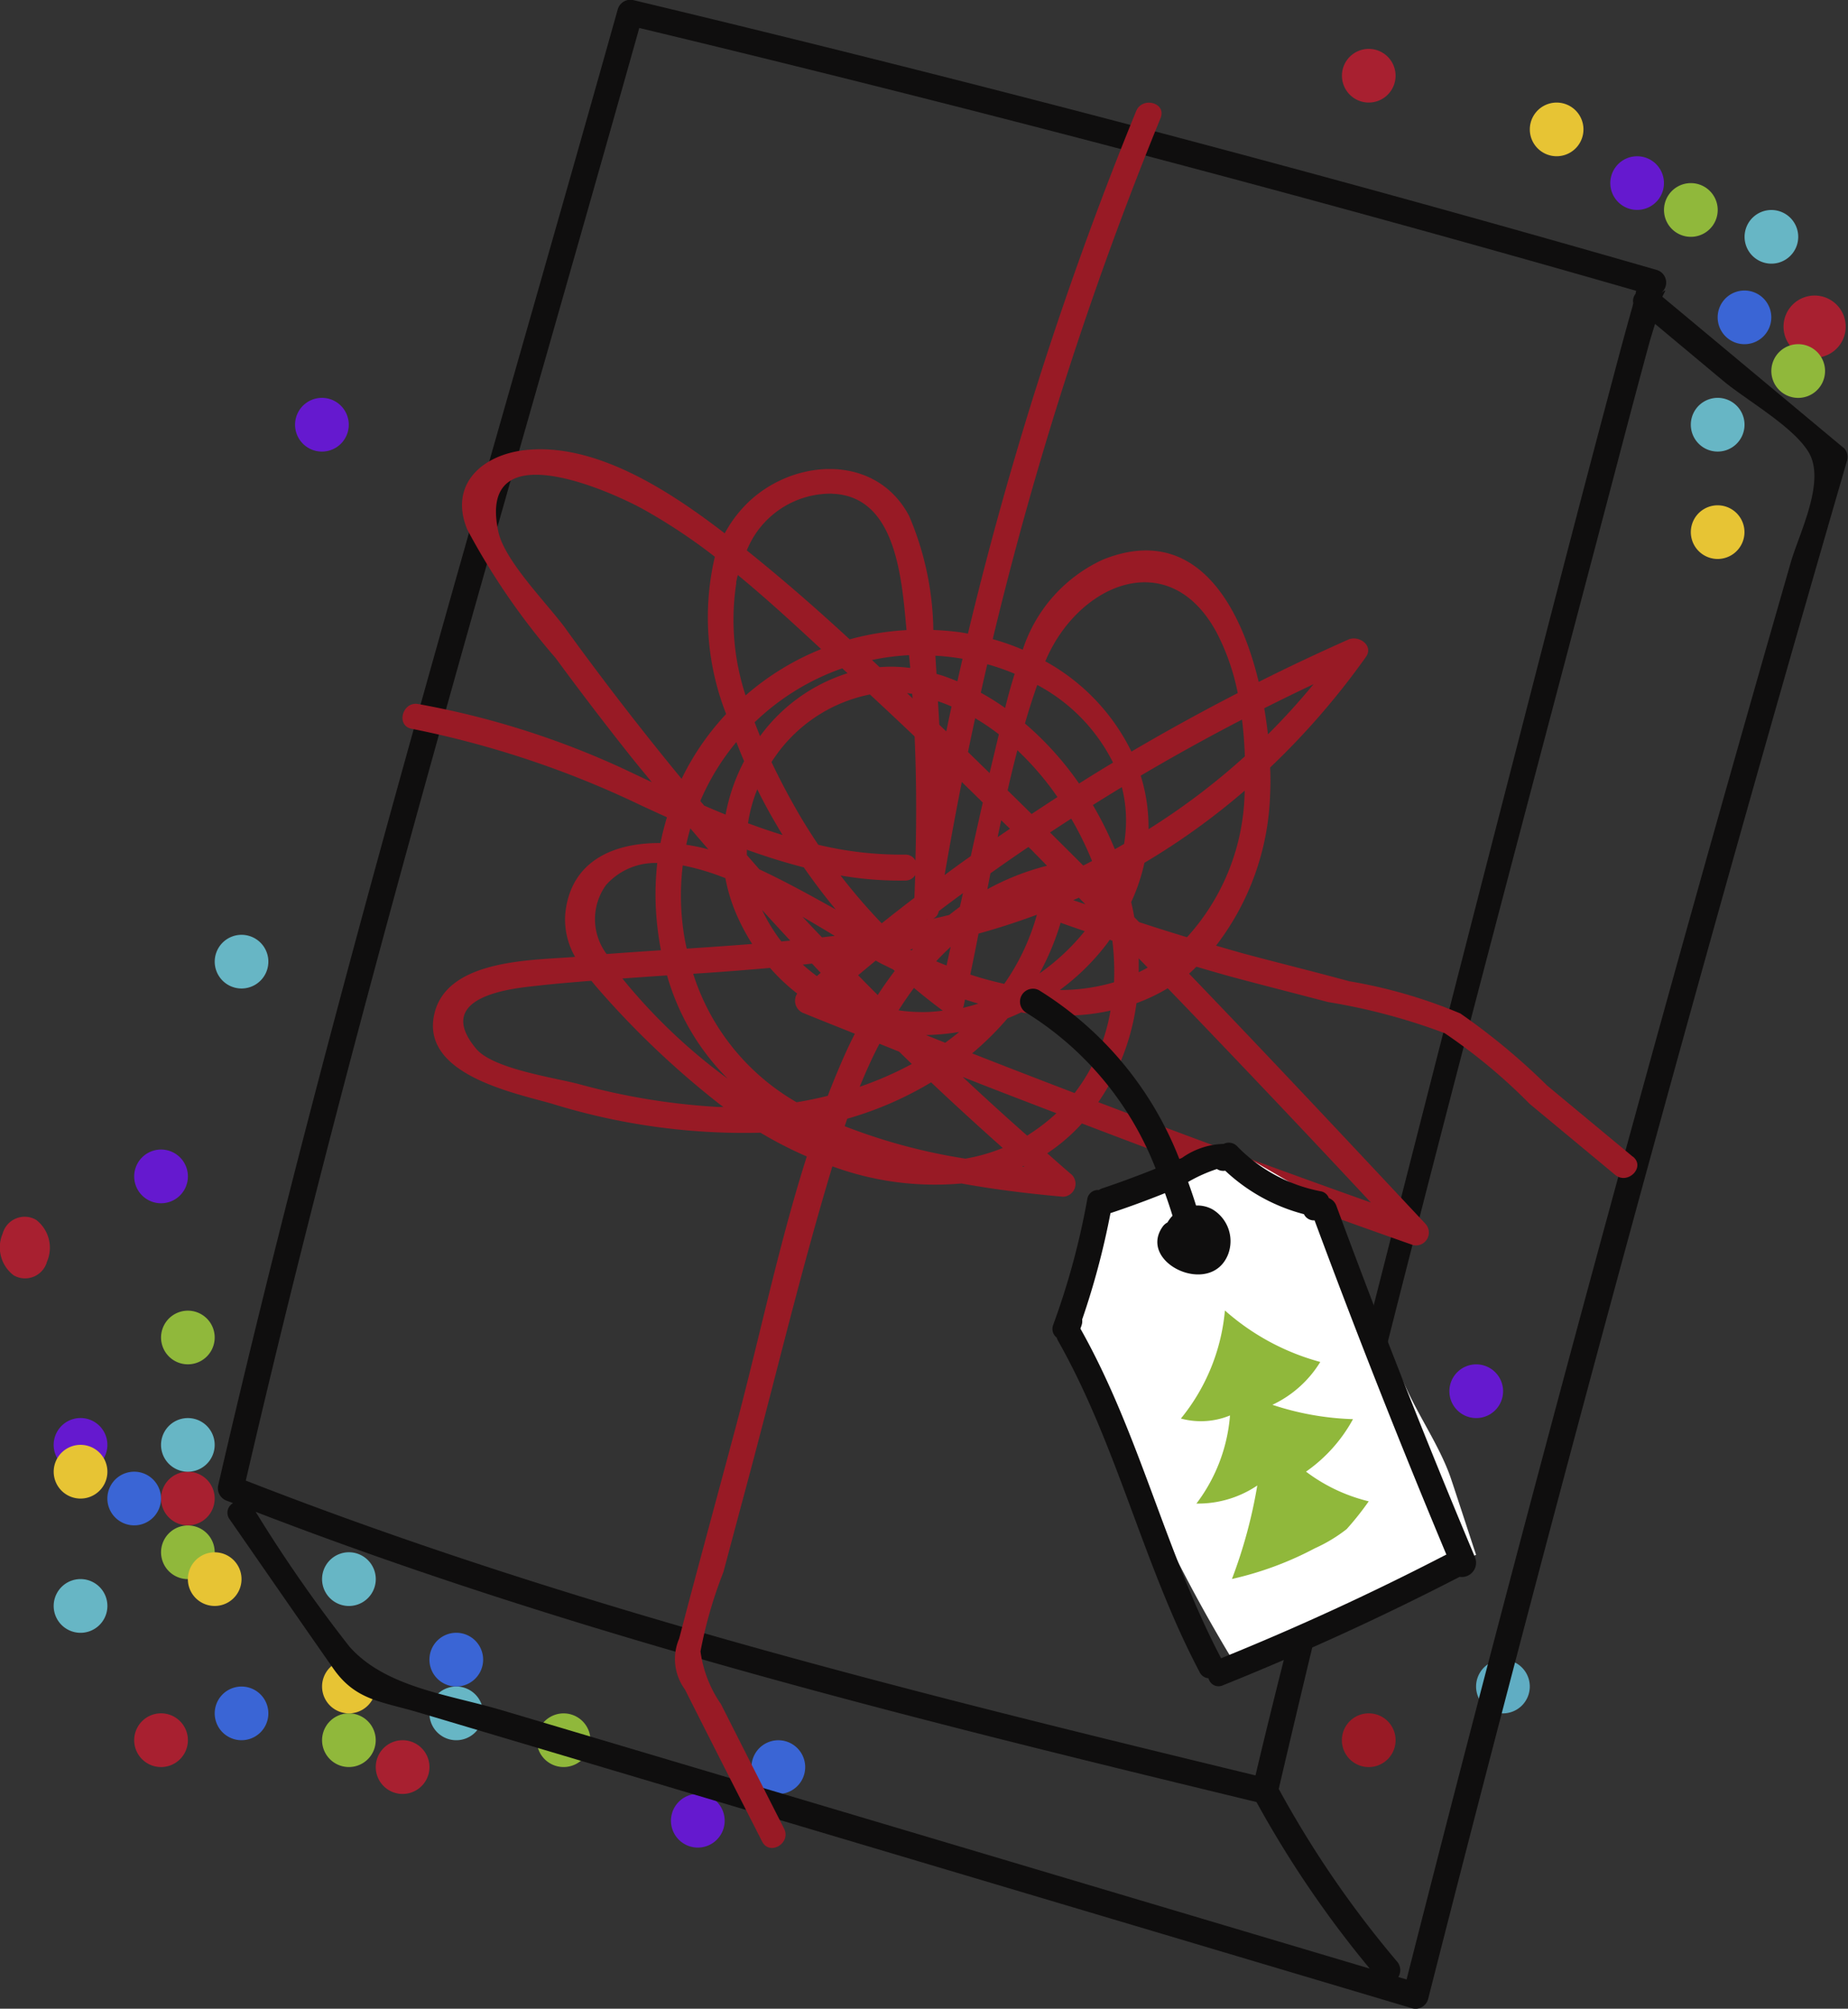 <svg id="Page_1_Copy" data-name="Page 1 Copy" xmlns="http://www.w3.org/2000/svg" width="59.875" height="65.063" viewBox="0 0 59.875 65.063">
  <rect x="0" y="0" width="59.875" height="65.063" fill="#333333" stroke="none"/>
<defs>
    <style>
      .cls-1 {
        fill: #981a25;
      }

      .cls-1, .cls-10, .cls-11, .cls-12, .cls-2, .cls-3, .cls-4, .cls-5, .cls-6, .cls-7, .cls-8, .cls-9 {
        fill-rule: evenodd;
      }

      .cls-2 {
        fill: #aff93c;
      }

      .cls-3 {
        fill: #60adc3;
      }

      .cls-4 {
        fill: #6519cf;
      }

      .cls-5 {
        fill: #3a65d5;
      }

      .cls-6 {
        fill: #90b83b;
      }

      .cls-7 {
        fill: #e7c434;
      }

      .cls-8 {
        fill: #a82030;
      }

      .cls-9 {
        fill-opacity: 0;
      }

      .cls-10 {
        fill: #67b6c5;
      }

      .cls-11 {
        fill: #0f0e0e;
      }

      .cls-12 {
        fill: #fff;
      }
    </style>
  </defs>
  <path id="Fill_1" data-name="Fill 1" class="cls-1" d="M395.217,383.521a0.87,0.87,0,1,1-.869-0.869,0.869,0.869,0,0,1,.869.869" transform="translate(-350 -327.156)"/>
  <path id="Fill_3" data-name="Fill 3" class="cls-2" d="M396.087,377.435a0.87,0.87,0,1,1-.869-0.87,0.87,0.87,0,0,1,.869.87" transform="translate(-350 -327.156)"/>
  <path id="Fill_5" data-name="Fill 5" class="cls-3" d="M399.565,381.782a0.87,0.87,0,1,1-.869-0.869,0.869,0.869,0,0,1,.869.869" transform="translate(-350 -327.156)"/>
  <path id="Fill_7" data-name="Fill 7" class="cls-4" d="M398.7,372.217a0.87,0.87,0,1,1-.87-0.869,0.871,0.871,0,0,1,.87.869" transform="translate(-350 -327.156)"/>
  <path id="Fill_9" data-name="Fill 9" class="cls-4" d="M361.3,340.913a0.87,0.87,0,1,1-.869-0.87,0.87,0.87,0,0,1,.869.87" transform="translate(-350 -327.156)"/>
  <path id="Fill_11" data-name="Fill 11" class="cls-5" d="M374.442,384a0.87,0.87,0,1,1,.382,1.169,0.87,0.87,0,0,1-.382-1.169" transform="translate(-350 -327.156)"/>
  <path id="Fill_13" data-name="Fill 13" class="cls-6" d="M360.486,383.229a0.869,0.869,0,1,1,.525,1.111,0.869,0.869,0,0,1-.525-1.111" transform="translate(-350 -327.156)"/>
  <path id="Fill_15" data-name="Fill 15" class="cls-6" d="M367.486,383.129a0.869,0.869,0,1,1,.382,1.168,0.869,0.869,0,0,1-.382-1.168" transform="translate(-350 -327.156)"/>
  <path id="Fill_17" data-name="Fill 17" class="cls-7" d="M360.529,381.389a0.87,0.87,0,1,1,.382,1.169,0.87,0.87,0,0,1-.382-1.169" transform="translate(-350 -327.156)"/>
  <path id="Fill_19" data-name="Fill 19" class="cls-8" d="M362.268,384a0.87,0.87,0,1,1,.382,1.168,0.87,0.87,0,0,1-.382-1.168" transform="translate(-350 -327.156)"/>
  <g>
    <path id="Clip_22" data-name="Clip 22" class="cls-9" d="M350,368.572v-2.014h1.611v2.014H350Z" transform="translate(-350 -327.156)"/>
    <g id="Mask_by_Clip_22" data-name="Mask by Clip 22">
      <path id="Fill_21" data-name="Fill 21" class="cls-8" d="M350.087,367.11a0.738,0.738,0,0,1,1.083-.443,1.138,1.138,0,0,1,.353,1.354,0.737,0.737,0,0,1-1.082.442,1.136,1.136,0,0,1-.354-1.353" transform="translate(-350 -327.156)"/>
    </g>
  </g>
  <path id="Fill_24" data-name="Fill 24" class="cls-8" d="M354.442,383.128a0.87,0.87,0,1,1,.382,1.169,0.869,0.869,0,0,1-.382-1.169" transform="translate(-350 -327.156)"/>
  <path id="Fill_26" data-name="Fill 26" class="cls-8" d="M393.554,329.254a0.869,0.869,0,1,1,.439,1.148,0.87,0.87,0,0,1-.439-1.148" transform="translate(-350 -327.156)"/>
  <g>
    <path id="Clip_29" data-name="Clip 29" class="cls-9" d="M409.8,336.729v2.014h-2.014v-2.014H409.8Z" transform="translate(-350 -327.156)"/>
    <g id="Mask_by_Clip_29" data-name="Mask by Clip 29">
      <path id="Fill_28" data-name="Fill 28" class="cls-8" d="M407.874,337.325a1.007,1.007,0,1,1,.508,1.33,1.007,1.007,0,0,1-.508-1.33" transform="translate(-350 -327.156)"/>
    </g>
  </g>
  <path id="Fill_31" data-name="Fill 31" class="cls-6" d="M405.3,333.257a0.87,0.87,0,1,1-1.216.183,0.87,0.87,0,0,1,1.216-.183" transform="translate(-350 -327.156)"/>
  <path id="Fill_33" data-name="Fill 33" class="cls-10" d="M404.858,340.558a0.87,0.87,0,1,1,.44,1.149,0.87,0.87,0,0,1-.44-1.149" transform="translate(-350 -327.156)"/>
  <path id="Fill_35" data-name="Fill 35" class="cls-6" d="M407.467,338.819a0.87,0.87,0,1,1,.439,1.149,0.87,0.87,0,0,1-.439-1.149" transform="translate(-350 -327.156)"/>
  <path id="Fill_37" data-name="Fill 37" class="cls-4" d="M403.56,332.388a0.869,0.869,0,1,1-1.216.182,0.869,0.869,0,0,1,1.216-.182" transform="translate(-350 -327.156)"/>
  <path id="Fill_39" data-name="Fill 39" class="cls-7" d="M400.952,330.649a0.869,0.869,0,1,1-1.216.182,0.869,0.869,0,0,1,1.216-.182" transform="translate(-350 -327.156)"/>
  <path id="Fill_41" data-name="Fill 41" class="cls-10" d="M406.6,334.472a0.869,0.869,0,1,1,.438,1.148,0.869,0.869,0,0,1-.438-1.148" transform="translate(-350 -327.156)"/>
  <path id="Fill_43" data-name="Fill 43" class="cls-5" d="M405.728,337.08a0.869,0.869,0,1,1,.439,1.149,0.869,0.869,0,0,1-.439-1.149" transform="translate(-350 -327.156)"/>
  <path id="Fill_45" data-name="Fill 45" class="cls-7" d="M404.809,344.179a0.869,0.869,0,1,1,.631,1.056,0.87,0.87,0,0,1-.631-1.056" transform="translate(-350 -327.156)"/>
  <path id="Fill_47" data-name="Fill 47" class="cls-8" d="M355.312,375.3a0.869,0.869,0,1,1,.382,1.169,0.869,0.869,0,0,1-.382-1.169" transform="translate(-350 -327.156)"/>
  <path id="Fill_49" data-name="Fill 49" class="cls-10" d="M364.007,382.259a0.87,0.87,0,1,1,.382,1.169,0.87,0.87,0,0,1-.382-1.169" transform="translate(-350 -327.156)"/>
  <path id="Fill_51" data-name="Fill 51" class="cls-10" d="M360.529,377.911a0.87,0.87,0,1,1,.382,1.169,0.87,0.87,0,0,1-.382-1.169" transform="translate(-350 -327.156)"/>
  <path id="Fill_53" data-name="Fill 53" class="cls-10" d="M357.08,358.75a0.869,0.869,0,1,1,1.192.3,0.868,0.868,0,0,1-1.192-.3" transform="translate(-350 -327.156)"/>
  <path id="Fill_55" data-name="Fill 55" class="cls-6" d="M355.312,370.085a0.869,0.869,0,1,1,.382,1.168,0.869,0.869,0,0,1-.382-1.168" transform="translate(-350 -327.156)"/>
  <path id="Fill_57" data-name="Fill 57" class="cls-10" d="M351.833,378.781a0.87,0.87,0,1,1,.383,1.168,0.869,0.869,0,0,1-.383-1.168" transform="translate(-350 -327.156)"/>
  <path id="Fill_59" data-name="Fill 59" class="cls-6" d="M355.312,377.042a0.869,0.869,0,1,1,.382,1.168,0.869,0.869,0,0,1-.382-1.168" transform="translate(-350 -327.156)"/>
  <path id="Fill_61" data-name="Fill 61" class="cls-4" d="M351.833,373.563a0.87,0.87,0,1,1,.382,1.169,0.87,0.87,0,0,1-.382-1.169" transform="translate(-350 -327.156)"/>
  <path id="Fill_63" data-name="Fill 63" class="cls-7" d="M351.833,374.433a0.87,0.87,0,1,1,.383,1.168,0.87,0.87,0,0,1-.383-1.168" transform="translate(-350 -327.156)"/>
  <path id="Fill_65" data-name="Fill 65" class="cls-10" d="M355.312,373.563a0.869,0.869,0,1,1,.382,1.169,0.869,0.869,0,0,1-.382-1.169" transform="translate(-350 -327.156)"/>
  <path id="Fill_67" data-name="Fill 67" class="cls-5" d="M364.007,380.52a0.87,0.87,0,1,1,.383,1.168,0.87,0.87,0,0,1-.383-1.168" transform="translate(-350 -327.156)"/>
  <path id="Fill_69" data-name="Fill 69" class="cls-5" d="M353.573,375.3a0.869,0.869,0,1,1,.382,1.169,0.869,0.869,0,0,1-.382-1.169" transform="translate(-350 -327.156)"/>
  <path id="Fill_71" data-name="Fill 71" class="cls-5" d="M357.051,382.259a0.869,0.869,0,1,1,.382,1.169,0.869,0.869,0,0,1-.382-1.169" transform="translate(-350 -327.156)"/>
  <path id="Fill_73" data-name="Fill 73" class="cls-7" d="M356.125,378.051a0.869,0.869,0,1,1,.578,1.085,0.868,0.868,0,0,1-.578-1.085" transform="translate(-350 -327.156)"/>
  <path id="Fill_75" data-name="Fill 75" class="cls-4" d="M354.442,364.867a0.87,0.87,0,1,1,.382,1.169,0.869,0.869,0,0,1-.382-1.169" transform="translate(-350 -327.156)"/>
  <path id="Fill_77" data-name="Fill 77" class="cls-4" d="M371.833,385.737a0.87,0.87,0,1,1,.383,1.169,0.87,0.87,0,0,1-.383-1.169" transform="translate(-350 -327.156)"/>
  <g>
    <path id="Clip_80" data-name="Clip 80" class="cls-9" d="M357.061,327.141h52.8v65.076h-52.8V327.141Z" transform="translate(-350 -327.156)"/>
    <g id="Mask_by_Clip_80" data-name="Mask by Clip 80">
      <path id="Fill_79" data-name="Fill 79" class="cls-11" d="M408.016,345.39q-0.51,1.773-1.017,3.547-2.026,7.095-3.983,14.211-3.858,14.026-7.443,28.124l-0.268-.08a0.422,0.422,0,0,0-.04-0.5,33.385,33.385,0,0,1-3.834-5.592c3.332-14.283,7.165-28.473,10.894-42.656,0.366-1.394.733-2.788,1.112-4.178,0.056-.2.123-0.411,0.186-0.619l2.2,1.837c0.772,0.644,2.257,1.471,2.771,2.31,0.576,0.943-.3,2.628-0.58,3.6m-41.774,37.151c-1.648-.491-3.766-0.73-4.928-2.067a46.671,46.671,0,0,1-3.028-4.353c10.525,4.056,21.483,6.752,32.426,9.4a34.4,34.4,0,0,0,3.669,5.394l-18.343-5.46q-4.9-1.458-9.8-2.916m4.471-54.482q16.245,3.9,32.306,8.515c-0.009.033-.015,0.063-0.023,0.1a0.361,0.361,0,0,0-.072.3c-0.012.046-.022,0.1-0.033,0.135-0.282.991-.543,1.989-0.808,2.985-0.951,3.576-1.878,7.159-2.8,10.743q-3.389,13.113-6.708,26.243c-0.637,2.524-1.294,5.045-1.891,7.58-11.047-2.676-22.105-5.407-32.714-9.549,3.669-15.836,8.349-31.4,12.747-47.045m39.027,13.6-5.877-4.9c0.086-.2.18-0.279-0.075-0.1a0.426,0.426,0,0,0-.1-0.766q-16.478-4.749-33.157-8.74a0.426,0.426,0,0,0-.513.293c-4.463,15.894-9.231,31.71-12.944,47.8a0.433,0.433,0,0,0,.292.516l0.188,0.072a0.355,0.355,0,0,0-.109.528c1.119,1.61,2.233,3.225,3.358,4.832,0.725,1.035,1.555,1.061,2.768,1.422l10.846,3.228,21.341,6.353a0.422,0.422,0,0,0,.513-0.293q6.368-25.033,13.576-49.841a0.413,0.413,0,0,0-.107-0.408" transform="translate(-350 -327.156)"/>
    </g>
  </g>
  <path id="Fill_82" data-name="Fill 82" class="cls-1" d="M388.461,357.514q-0.78-.236-1.554-0.49l-0.157-.161c-0.028-.163-0.061-0.325-0.1-0.488a6.081,6.081,0,0,0,.429-1.273,22.641,22.641,0,0,0,3.248-2.336,7.178,7.178,0,0,1-1.869,4.748m-1.572.677c0.1,0.1.2,0.205,0.3,0.307-0.1.053-.192,0.1-0.291,0.149,0-.152,0-0.3,0-0.456m7.522,7.916q-4.434-1.577-8.832-3.251a7.573,7.573,0,0,0,.625-1.094,7.384,7.384,0,0,0,.611-2.113,5.873,5.873,0,0,0,1.014-.483q3.319,3.444,6.582,6.941m-9.6-3.546c-1.108-.425-2.216-0.851-3.32-1.286a9.683,9.683,0,0,0,1.147-1.135q0.222-.088.439-0.192a8.623,8.623,0,0,0,1.963.082,6.854,6.854,0,0,0,.934-0.141,6.016,6.016,0,0,1-1.163,2.672m-1.486,1.349-0.052.029q-1.058-.935-2.088-1.9c1.01,0.4,2.023.786,3.036,1.175a6.11,6.11,0,0,1-.9.694m-0.208,1.034,0.04-.018,0.03,0.025-0.07-.007m-1.841-.257a18.627,18.627,0,0,1-3.911-1.051c0.028-.08.055-0.161,0.084-0.242a11.308,11.308,0,0,0,2.717-1.178q1.145,1.08,2.321,2.125a5.745,5.745,0,0,1-1.211.346m-4.458-2.035c-0.334.083-.672,0.153-1.011,0.208a7.369,7.369,0,0,1-3.35-4.161l0.507-.033c0.662-.046,1.323-0.1,1.983-0.157a6.245,6.245,0,0,0,.88.83,0.43,0.43,0,0,0,.225.642c0.546,0.224,1.095.439,1.642,0.66-0.107.212-.211,0.426-0.309,0.643q-0.3.673-.567,1.368m-6.654-3.8c0.482-.034.964-0.07,1.446-0.1a7.693,7.693,0,0,0,1.968,3.347,18.331,18.331,0,0,1-3.414-3.246m3,4.154a21.567,21.567,0,0,1-4.419-.737c-0.8-.211-2.772-0.489-3.32-1.143-1.458-1.742,1.321-1.965,1.927-2.035s1.2-.118,1.807-0.166c0.069,0.086.139,0.169,0.209,0.251a28.52,28.52,0,0,0,3.914,3.722l0.154,0.116c-0.091,0-.182,0-0.272-0.008m-3.532-7.181a2.124,2.124,0,0,1,1.662-.715,8.957,8.957,0,0,0-.037,1.626,10.276,10.276,0,0,0,.155,1.2q-0.88.057-1.76,0.122a1.884,1.884,0,0,1-.02-2.233m2.6-1.307c0.038-.18.083-0.356,0.133-0.53q0.29,0.342.584,0.68a6.4,6.4,0,0,0-.717-0.15m1.269,1.084a5.5,5.5,0,0,0,.4,1.266,6.838,6.838,0,0,0,.468.864c-0.707.056-1.414,0.105-2.122,0.151-0.017-.085-0.038-0.168-0.054-0.255a8.112,8.112,0,0,1-.074-2.44,7.756,7.756,0,0,1,1.383.414m2.1,2.022-0.289.027a5.613,5.613,0,0,1-.622-1.018q0.453,0.5.911,0.991m0.987,1.042c-0.042.035-.083,0.071-0.125,0.108-0.158-.118-0.311-0.241-0.457-0.373l0.3-.033,0.282,0.3M376,356.85c0.364,0.21.715,0.42,1.044,0.619l-0.414.048c-0.21-.222-0.422-0.442-0.63-0.667m0.042-1.6c0.328,0.469.67,0.928,1.038,1.366-0.816-.456-1.634-0.908-2.475-1.3-0.137-.154-0.271-0.31-0.407-0.465,0-.057,0-0.114,0-0.172,0.608,0.218,1.225.414,1.847,0.572M372.69,353.1a7.753,7.753,0,0,1,1.167-1.909c0.083,0.213.167,0.422,0.252,0.621a0.043,0.043,0,0,0,0,0,6.09,6.09,0,0,0-.6,1.729c-0.233-.094-0.464-0.192-0.694-0.291l-0.13-.155m-4.35-5.567c-0.581-.8-1.983-2.192-2.189-3.15-0.7-3.268,3.613-1.315,4.656-.749a18.3,18.3,0,0,1,2.359,1.561,8.584,8.584,0,0,0,.366,5.093,8.488,8.488,0,0,0-1.443,2.1q-1.948-2.367-3.749-4.852m5.514-1.5c0.016-.084.035-0.167,0.056-0.25,0.929,0.765,1.82,1.585,2.7,2.4a8.615,8.615,0,0,0-2.448,1.5,7.842,7.842,0,0,1-.3-3.647m3.108-2.885c2.072,0.074,2.251,2.739,2.406,4.416a8.752,8.752,0,0,0-1.841.3c-1.084-1-2.191-1.965-3.334-2.881a2.933,2.933,0,0,1,2.769-1.838m2.524,5.645a4.857,4.857,0,0,0-.991-0.026l-0.246-.231a7.729,7.729,0,0,1,1.2-.157c0.014,0.138.028,0.276,0.04,0.414m0.076,0.986-0.178-.171c0.056,0.006.111,0.016,0.167,0.024,0,0.049.008,0.1,0.011,0.147m-5.113.769a7.813,7.813,0,0,1,2.834-1.743l0.172,0.159A5.583,5.583,0,0,0,374.626,351q-0.091-.224-0.177-0.451m0.085,2.17c0.25,0.511.529,1,.822,1.484q-0.564-.174-1.12-0.382a4.8,4.8,0,0,1,.3-1.1m5.123,2.31a0.358,0.358,0,0,0-.338-0.194,11.452,11.452,0,0,1-2.809-.319c-0.233-.347-0.458-0.7-0.667-1.065-0.289-.5-0.579-1.045-0.848-1.613a4.913,4.913,0,0,1,3.188-2.19q0.729,0.675,1.448,1.359c0.059,1.34.064,2.681,0.026,4.022m0.372,1.912h0.028l-0.04.01,0.012-.01m1.048,3.637c-0.147.123-.3,0.238-0.455,0.351-0.208-.082-0.415-0.167-0.623-0.25a7.253,7.253,0,0,0,1.078-.1m-0.747-2.289c0.151-.162.307-0.318,0.47-0.468q-0.068.3-.134,0.605c-0.113-.044-0.225-0.089-0.336-0.137m-1.219,1.589c0.159-.249.324-0.492,0.5-0.727,0.3,0.255.615,0.5,0.933,0.738-0.159.019-.318,0.036-0.477,0.042a5.427,5.427,0,0,1-.955-0.053m-0.622,1.082,0.638,0.256,0.412,0.4a11.144,11.144,0,0,1-1.688.738c0.194-.473.4-0.938,0.638-1.389m-0.121-2.7c0.1,0.058.2,0.112,0.3,0.158l0.266,0.132,0.052,0.046q-0.289.378-.551,0.782c-0.213-.213-0.424-0.426-0.635-0.642,0.191-.159.381-0.318,0.573-0.476m1.206-.377c-0.015.016-.028,0.032-0.042,0.048l-0.057-.028,0.1-.02m-1.018-.83a18.889,18.889,0,0,1-1.332-1.548,11.184,11.184,0,0,0,2.1.164,0.37,0.37,0,0,0,.32-0.177c-0.009.246-.016,0.491-0.027,0.737q-0.533.406-1.056,0.824m1.848-.394q0.387-.294.781-0.581c-0.033.148-.065,0.3-0.1,0.442q-0.174.127-.342,0.262c-0.175.046-.353,0.085-0.53,0.127a0.328,0.328,0,0,0,.189-0.25m0.77-8.175c-0.057.244-.112,0.488-0.167,0.732-0.159-.066-0.319-0.128-0.482-0.183-0.065-.022-0.129-0.037-0.194-0.057-0.012-.191-0.025-0.387-0.036-0.59a8.12,8.12,0,0,1,.879.1m0.41,1.926a7.44,7.44,0,0,1,.767.52c-0.1.418-.2,0.837-0.3,1.255-0.235-.227-0.468-0.456-0.7-0.682q0.113-.548.232-1.093m0.393-1.75a7.593,7.593,0,0,1,.888.309c-0.118.37-.22,0.742-0.31,1.108a8.429,8.429,0,0,0-.788-0.494c0.069-.308.138-0.616,0.21-0.923m2.279,4.3c-0.283.182-.563,0.366-0.843,0.552q-0.389-.384-0.778-0.765,0.149-.656.317-1.3a9.484,9.484,0,0,1,1.3,1.517m-0.663-3.636a5.756,5.756,0,0,1,2.462,2.519q-0.555.333-1.1,0.678a10.25,10.25,0,0,0-1.754-1.945c0.122-.423.255-0.84,0.4-1.252m1.8,3.893q0.468-.293.94-0.579a4.346,4.346,0,0,1,.131,1.276,5.236,5.236,0,0,1-.058.563c-0.1.057-.2,0.116-0.3,0.172a11.234,11.234,0,0,0-.713-1.432m0.4,4.565c0.052-.066.1-0.134,0.146-0.2l0.087,0.03a8.471,8.471,0,0,1,.054,1.347,6.281,6.281,0,0,1-1.759.251,7.47,7.47,0,0,0,1.472-1.428m-0.636-1.347c-0.132-.046-0.265-0.09-0.4-0.137l0.183-.079,0.214,0.216m-0.073-1.258c-0.356-.358-0.716-0.714-1.075-1.071q0.342-.226.687-0.448a10.731,10.731,0,0,1,.675,1.374c-0.1.048-.19,0.1-0.287,0.145m-0.732,1.853c0.259,0.093.519,0.182,0.78,0.273a7.151,7.151,0,0,1-1.464,1.368,8.4,8.4,0,0,0,.684-1.641m-2.041-2.771c0.037-.184.077-0.366,0.116-0.549l0.283,0.276c-0.134.091-.267,0.181-0.4,0.273m-0.332,1.691c0.033-.174.067-0.347,0.1-0.521,0.408-.289.818-0.575,1.232-0.854,0.068,0.066.137,0.132,0.2,0.2,0.135,0.135.269,0.273,0.4,0.409a8.172,8.172,0,0,0-1.941.766m-0.544,2.759q0.138-.658.267-1.327,0.957-.265,1.891-0.612a7.286,7.286,0,0,1-1.057,2.239,10.767,10.767,0,0,1-1.1-.3m-0.212,1c0.015-.063.027-0.129,0.041-0.192,0.144,0.047.287,0.091,0.432,0.132-0.166.052-.333,0.1-0.5,0.137a0.266,0.266,0,0,0,.029-0.077m-0.794-9.092q-0.02-.381-0.045-0.762,0.224,0.076.441,0.171c-0.059.268-.115,0.537-0.171,0.806l-0.225-.215m0.728,1.854c0.228,0.22.453,0.443,0.68,0.665-0.13.578-.261,1.155-0.388,1.734q-0.426.3-.849,0.616,0.26-1.512.557-3.015m8.271-4.814a7.334,7.334,0,0,1,.67,1.934q-1.75.9-3.445,1.895a6.7,6.7,0,0,0-2.79-2.924c1.057-2.522,4.034-3.791,5.565-.905m0.9,3.984a22.217,22.217,0,0,1-3.121,2.36,5.611,5.611,0,0,0-.253-1.735q1.614-.952,3.282-1.816c0.05,0.4.079,0.8,0.092,1.191m2.227-2.339q-0.705.855-1.479,1.626c-0.031-.276-0.071-0.56-0.12-0.845q0.793-.4,1.6-0.781M402.9,364.619l-2.771-2.3a21.235,21.235,0,0,0-2.813-2.336,16.241,16.241,0,0,0-3.6-1.044c-1.1-.3-2.212-0.574-3.316-0.868-0.337-.09-0.67-0.19-1-0.285a8.463,8.463,0,0,0,1.753-4.945c0.012-.252.013-0.531,0-0.826a24.6,24.6,0,0,0,3.1-3.577c0.268-.377-0.233-0.714-0.562-0.568q-1.473.653-2.909,1.373c-0.635-2.648-2.142-5.128-5.045-3.962a4.865,4.865,0,0,0-2.6,2.919,7.712,7.712,0,0,0-.973-0.342,116.679,116.679,0,0,1,5.439-16.88c0.2-.494-0.594-0.708-0.793-0.221a116.673,116.673,0,0,0-5.449,16.922c-0.087-.015-0.174-0.032-0.263-0.045-0.289-.039-0.574-0.061-0.858-0.073a9.712,9.712,0,0,0-.785-3.694c-1.1-2.082-3.88-1.869-5.352-.3a4.123,4.123,0,0,0-.622.864c-1.742-1.34-4.145-2.933-6.433-2.7-1.414.143-2.515,1.107-1.908,2.578a22.416,22.416,0,0,0,2.864,4.164q1.166,1.589,2.391,3.131c0.237,0.3.481,0.592,0.722,0.887l-0.89-.421a27.357,27.357,0,0,0-6.671-2.109c-0.517-.1-0.739.7-0.219,0.8a31.253,31.253,0,0,1,7.446,2.488q0.408,0.189.827,0.379a8.5,8.5,0,0,0-.211.835c-1.479-.015-2.919.556-3.085,2.3a2.432,2.432,0,0,0,.319,1.387c-1.337.111-4.1,0.06-4.549,1.8-0.512,2,2.565,2.6,3.807,2.958a21.013,21.013,0,0,0,6.749.937,12.984,12.984,0,0,0,1.5.769c-0.923,2.9-1.546,5.939-2.32,8.832-0.605,2.262-1.223,4.522-1.816,6.788a1.666,1.666,0,0,0,.188,1.644c0.827,1.644,1.664,3.283,2.5,4.925,0.242,0.475.951,0.056,0.711-.419q-1.023-2.015-2.044-4.031a3.916,3.916,0,0,1-.663-1.707,14.158,14.158,0,0,1,.741-2.567q0.408-1.527.817-3.054c0.9-3.36,1.709-6.761,2.715-10.091a9.624,9.624,0,0,0,4.181.555c1.1,0.2,2.216.333,3.291,0.43a0.419,0.419,0,0,0,.29-0.708c-0.27-.23-0.536-0.466-0.8-0.7a5.9,5.9,0,0,0,1.123-.966q5.337,2.04,10.727,3.939a0.417,0.417,0,0,0,.4-0.692c-2.538-2.711-5.079-5.422-7.656-8.1,0.085-.069.159-0.149,0.24-0.223,0.408,0.119.815,0.24,1.226,0.35,1.009,0.271,2.022.526,3.032,0.793a19.743,19.743,0,0,1,3.783,1.008,18.178,18.178,0,0,1,2.753,2.289l2.771,2.3c0.406,0.337.991-.246,0.581-0.586" transform="translate(-350 -327.156)"/>
  <path id="Fill_84" data-name="Fill 84" class="cls-12" d="M397.826,377.518c-0.007,0-.772-2.36-0.854-2.581-0.336-.914-0.924-1.793-1.343-2.678q-1.29-2.729-2.3-5.569a1.305,1.305,0,0,0-.175-0.367,1.361,1.361,0,0,0-.414-0.32l-2.494-1.452a0.914,0.914,0,0,0-.428-0.16,0.894,0.894,0,0,0-.32.074L386,365.722a6.832,6.832,0,0,1-.462,2.055,20.554,20.554,0,0,1-.759,2.222,8.953,8.953,0,0,1,.906,2.018,49.836,49.836,0,0,0,4.246,8.9q3.99-1.6,7.891-3.4" transform="translate(-350 -327.156)"/>
  <path id="Fill_86" data-name="Fill 86" class="cls-6" d="M389.914,378.3a10.774,10.774,0,0,0,2.689-.995,4.961,4.961,0,0,0,1.029-.621,9.564,9.564,0,0,0,.715-0.9,5.514,5.514,0,0,1-2.032-.961,4.972,4.972,0,0,0,1.522-1.7,9.131,9.131,0,0,1-2.611-.465,3.63,3.63,0,0,0,1.551-1.388,7.666,7.666,0,0,1-3.09-1.667,6.439,6.439,0,0,1-1.426,3.5,2.474,2.474,0,0,0,1.591-.1,5.429,5.429,0,0,1-1.088,2.854,3.434,3.434,0,0,0,1.972-.585,15.879,15.879,0,0,1-.822,3.03" transform="translate(-350 -327.156)"/>
  <path id="Fill_88" data-name="Fill 88" class="cls-11" d="M389.567,380.874c-1.812-3.442-2.641-7.278-4.562-10.684,0.014-.035.027-0.072,0.04-0.114a0.414,0.414,0,0,0,.017-0.181,25.114,25.114,0,0,0,.917-3.445c0.6-.2,1.184-0.414,1.766-0.648,0.086,0.241.169,0.484,0.244,0.733a1.063,1.063,0,0,0-.163.217,0.439,0.439,0,0,0-.157.137c-0.827,1.173,1.574,2.3,2.123.891a1.2,1.2,0,0,0-.512-1.455,1.026,1.026,0,0,0-.528-0.122c-0.08-.259-0.167-0.512-0.257-0.763a4.894,4.894,0,0,1,.933-0.419,0.379,0.379,0,0,0,.269.055,5.9,5.9,0,0,0,2.551,1.408,0.353,0.353,0,0,0,.344.2q2.025,5.46,4.272,10.829l-0.012,0q-3.568,1.848-7.285,3.353m8.222-3.272q-2.37-5.638-4.49-11.379a0.423,0.423,0,0,0-.245-0.253,0.337,0.337,0,0,0-.265-0.22,5.123,5.123,0,0,1-2.7-1.452,0.372,0.372,0,0,0-.442-0.083,2.445,2.445,0,0,0-1.351.454c-0.028.013-.058,0.023-0.086,0.035a11.216,11.216,0,0,0-4.55-5.468,0.419,0.419,0,0,0-.417.726,10.343,10.343,0,0,1,4.2,5.055c-0.573.229-1.15,0.445-1.736,0.64a0.525,0.525,0,0,0-.106.053,0.346,0.346,0,0,0-.374.3,24.2,24.2,0,0,1-1.106,4.073,0.358,0.358,0,0,0,.117.408,0.42,0.42,0,0,0,.042.1c1.933,3.417,2.761,7.274,4.585,10.728a0.356,0.356,0,0,0,.291.206,0.335,0.335,0,0,0,.468.226q3.9-1.57,7.644-3.5a0.193,0.193,0,0,0,.021-0.013,0.461,0.461,0,0,0,.5-0.631" transform="translate(-350 -327.156)"/>
</svg>
